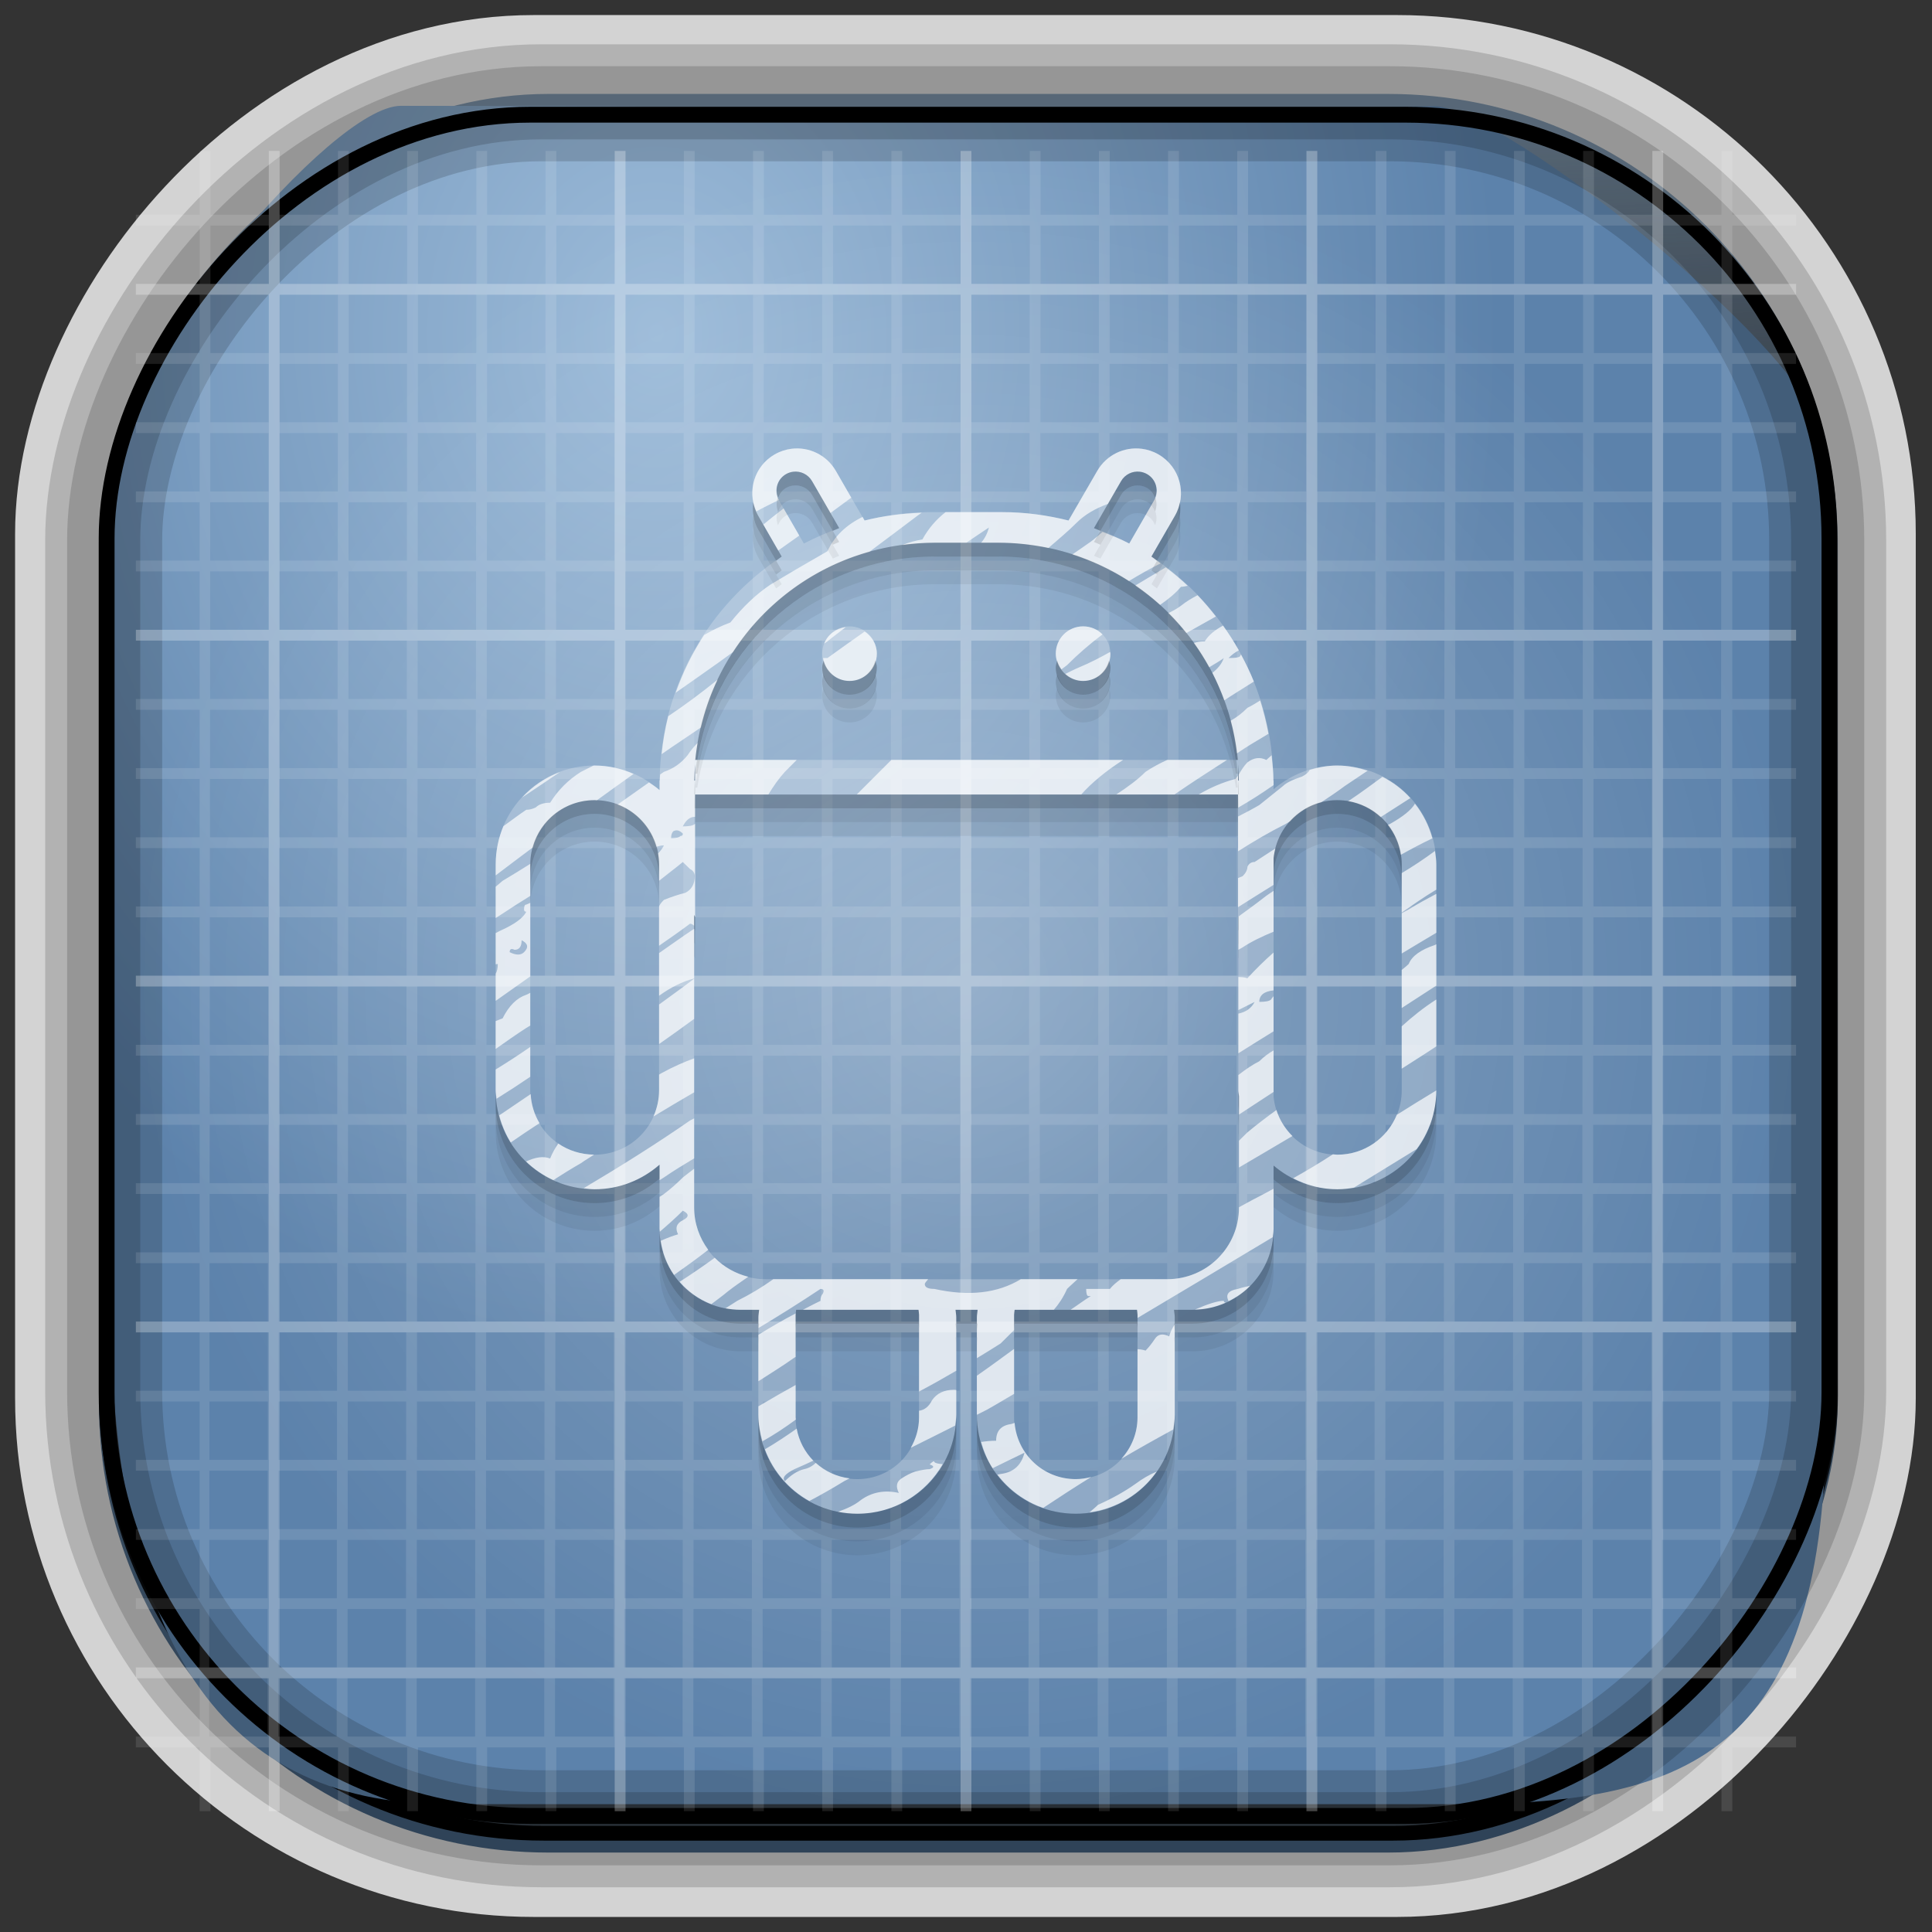 <?xml version="1.0" encoding="UTF-8" standalone="no"?>
<!-- Created with Inkscape (http://www.inkscape.org/) -->
<svg id="svg3449" xmlns:rdf="http://www.w3.org/1999/02/22-rdf-syntax-ns#" xmlns="http://www.w3.org/2000/svg" height="128" width="128" version="1.0" xmlns:cc="http://creativecommons.org/ns#" xmlns:xlink="http://www.w3.org/1999/xlink" xmlns:dc="http://purl.org/dc/elements/1.1/">
 <rect width="100%" height="100%" fill="#333333" stroke="none"/>
 <defs id="defs3451">
  <linearGradient id="linearGradient3514" y2="-9.103" gradientUnits="userSpaceOnUse" x2="66.492" gradientTransform="matrix(.968 0 0 .979 2.179 .166)" y1="-42.638" x1="67.952">
   <stop id="stop4620" style="stop-color:#37414b" offset="0"/>
   <stop id="stop4622" style="stop-color:#37414b;stop-opacity:0" offset="1"/>
  </linearGradient>
  <linearGradient id="linearGradient3516" y2="-11.847" gradientUnits="userSpaceOnUse" x2="58.98" gradientTransform="matrix(.968 0 0 .979 2.179 .166)" y1="-118.55" x1="57.173">
   <stop id="stop4596" offset="0"/>
   <stop id="stop4598" style="stop-opacity:0" offset="1"/>
  </linearGradient>
  <linearGradient id="linearGradient3519" y2="50.369" gradientUnits="userSpaceOnUse" x2="76.558" gradientTransform="matrix(.968 0 0 .979 3.242 -129.19)" y1="13.164" x1="76.558">
   <stop id="stop3392" style="stop-color:#425e7b" offset="0"/>
   <stop id="stop3394" style="stop-color:#7a91a7" offset="1"/>
  </linearGradient>
  <linearGradient id="linearGradient3521" y2="-8.74" gradientUnits="userSpaceOnUse" x2="60.217" gradientTransform="matrix(.968 0 0 .979 2.179 .166)" y1="-123.72" x1="60.395">
   <stop id="stop3392-4-8" style="stop-color:#425e7b" offset="0"/>
   <stop id="stop3394-8-0" style="stop-color:#7a91a7" offset="1"/>
  </linearGradient>
  <radialGradient id="radialGradient3349" gradientUnits="userSpaceOnUse" cy="45.647" cx="42.148" gradientTransform="matrix(.947 0 0 1.139 3.595 -29.89)" r="58.984">
   <stop id="stop2699-5" style="stop-color:#9cbbd9" offset="0"/>
   <stop id="stop2701-7" style="stop-color:#5c82ab" offset="1"/>
  </radialGradient>
  <linearGradient id="linearGradient11577" y2="8.1" gradientUnits="userSpaceOnUse" x2="19.387" y1="6.144" x1="19.49">
   <stop id="stop10999-9-0" offset="0"/>
   <stop id="stop11001-6-1" style="stop-opacity:0" offset="1"/>
  </linearGradient>
  <radialGradient id="radialGradient6214-3" gradientUnits="userSpaceOnUse" cy="-523.8" cx="408.57" gradientTransform="matrix(2.292 0 0 2.292 -872.28 1135.3)" r="24">
   <stop id="stop4771-4" style="stop-color:#fff" offset="0"/>
   <stop id="stop4773-9" style="stop-color:#fff;stop-opacity:0" offset="1"/>
  </radialGradient>
 </defs>
 <rect id="rect892-2-7-2" ry="29.452" style="stroke:#d3d3d3;stroke-width:9.845;fill:#37414b" transform="scale(1,-1)" height="116.16" width="116.08" y="-122.08" x="5.922"/>
 <rect id="rect892" style="stroke:url(#linearGradient3521);stroke-width:.974;fill:url(#linearGradient3519)" transform="scale(1,-1)" ry="29.296" height="115.54" width="114.22" y="-122.25" x="7.039"/>
 <rect id="rect892-2" style="stroke:url(#linearGradient3516);stroke-width:.974;fill:url(#linearGradient3514)" transform="scale(1,-1)" ry="28.993" height="114.35" width="114.22" y="-121.46" x="7.06"/>
 <path id="rect895" style="fill:url(#radialGradient3349)" d="m26.571 7.01c-4.704 0-18.55 16.911-19.173 23.287-0.05 0.974-0.089 1.965-0.089 2.957v52.419c0 22.085 6.628 33.859 22.318 33.859h67.038c15.69 0 24.318-3.774 24.318-25.859v-64.017c-0.21-5.933-21.655-22.618-25.926-22.618-47.846 0.865-24.497-0.026-68.483-0.026z"/>
 <rect id="rect892-2-7-8" style="opacity:.159;stroke:#000;stroke-width:4.845;fill:none" transform="scale(1,-1)" ry="28.993" height="114.35" width="114.22" y="-121.16" x="6.869"/>
 <rect id="rect892-2-7-1" style="opacity:.159;stroke:#000;stroke-width:7.751;fill:none" transform="scale(1,-1)" ry="28.993" height="114.35" width="114.22" y="-121.16" x="6.869"/>
 <rect id="rect892-2-7-2-9" ry="28.067" style="stroke:#000;stroke-width:1.049;fill:none" transform="scale(1,-1)" height="112.71" width="114.14" y="-120.31" x="7.065"/>
 <g id="g17906" transform="matrix(2.344 0 0 2.254 107.99 32.097)"></g>
 <path id="rect4600" style="opacity:.95;fill:#fff;fill-opacity:.118" d="m13.227 10.002v4.225h-4.225c-0.004 0.076 0 0.138 0 0.215v0.501h4.225v3.867h-4.225v0.716h4.225v3.867h-4.225v0.716h4.225v3.867h-4.225v0.716h4.225v3.867h-4.225v0.716h4.225v3.867h-4.225v0.716h4.225v3.867h-4.225v0.716h4.225v3.867h-4.225v0.716h4.225v3.867h-4.225v0.716h4.225v3.867h-4.225v0.716h4.225v3.867h-4.225v0.716h4.225v3.867h-4.225v0.716h4.225v3.867h-4.225v0.716h4.225v3.867h-4.225v0.716h4.225v3.867h-4.225v0.716h4.225v3.867h-4.225v0.716h4.225v3.867h-4.225v0.716h4.225v3.867h-4.225v0.716h4.225v3.867h-4.225v0.716h4.225v3.867h-4.225v0.716h4.225v3.867h-4.225v0.716h4.225v3.867h-4.225v0.716h4.225v3.867h-4.225v0.501c0 0.076-0.004 0.139 0 0.215h4.225v4.225c0.076 0.004 0.138 0 0.215 0h0.501v-4.225h3.867v4.225h0.716v-4.225h3.867v4.225h0.716v-4.225h3.867v4.225h0.716v-4.225h3.867v4.225h0.716v-4.225h3.867v4.225h0.716v-4.225h3.867v4.225h0.716v-4.225h3.867v4.225h0.716v-4.225h3.867v4.225h0.716v-4.225h3.867v4.225h0.716v-4.225h3.867v4.225h0.716v-4.225h3.867v4.225h0.716v-4.225h3.867v4.225h0.716v-4.225h3.867v4.225h0.716v-4.225h3.867v4.225h0.716v-4.225h3.867v4.225h0.716v-4.225h3.867v4.225h0.716v-4.225h3.867v4.225h0.716v-4.225h3.867v4.225h0.716v-4.225h3.867v4.225h0.716v-4.225h3.867v4.225h0.716v-4.225h3.867v4.225h0.716v-4.225h3.867v4.225h0.501c0.076 0 0.139 0.004 0.215 0v-4.225h4.225c0.004-0.076 0-0.138 0-0.215v-0.501h-4.225v-3.867h4.225v-0.716h-4.225v-3.867h4.225v-0.716h-4.225v-3.867h4.225v-0.716h-4.225v-3.867h4.225v-0.716h-4.225v-3.867h4.225v-0.716h-4.225v-3.867h4.225v-0.716h-4.225v-3.867h4.225v-0.716h-4.225v-3.867h4.225v-0.716h-4.225v-3.867h4.225v-0.716h-4.225v-3.867h4.225v-0.716h-4.225v-3.867h4.225v-0.716h-4.225v-3.867h4.225v-0.716h-4.225v-3.867h4.225v-0.716h-4.225v-3.867h4.225v-0.716h-4.225v-3.867h4.225v-0.716h-4.225v-3.867h4.225v-0.716h-4.225v-3.867h4.225v-0.716h-4.225v-3.867h4.225v-0.716h-4.225v-3.867h4.225v-0.716h-4.225v-3.867h4.225v-0.716h-4.225v-3.867h4.225v-0.716h-4.225v-3.867h4.225v-0.501c0-0.077 0.004-0.139 0-0.215h-4.225v-4.225c-0.076-0.004-0.138 0-0.215 0h-0.501v4.225h-3.867v-4.225h-0.716v4.225h-3.867v-4.225h-0.716v4.225h-3.867v-4.225h-0.716v4.225h-3.867v-4.225h-0.716v4.225h-3.867v-4.225h-0.716v4.225h-3.867v-4.225h-0.716v4.225h-3.867v-4.225h-0.716v4.225h-3.867v-4.225h-0.716v4.225h-3.867v-4.225h-0.716v4.225h-3.867v-4.225h-0.716v4.225h-3.867v-4.225h-0.716v4.225h-3.867v-4.225h-0.716v4.225h-3.867v-4.225h-0.716v4.225h-3.867v-4.225h-0.716v4.225h-3.867v-4.225h-0.716v4.225h-3.867v-4.225h-0.716v4.225h-3.867v-4.225h-0.716v4.225h-3.867v-4.225h-0.716v4.225h-3.867v-4.225h-0.716v4.225h-3.867v-4.225h-0.716v4.225h-3.867v-4.225h-0.716v4.225h-3.867v-4.225h-0.501c-0.077 0-0.139-0.004-0.215 0zm0.716 4.941h3.867v3.867h-3.867v-3.867zm4.583 0h3.867v3.867h-3.867v-3.867zm4.583 0h3.867v3.867h-3.867v-3.867zm4.583 0h3.867v3.867h-3.867v-3.867zm4.583 0h3.867v3.867h-3.867v-3.867zm4.583 0h3.867v3.867h-3.867v-3.867zm4.583 0h3.867v3.867h-3.867v-3.867zm4.583 0h3.867v3.867h-3.867v-3.867zm4.583 0h3.867v3.867h-3.867v-3.867zm4.583 0h3.867v3.867h-3.867v-3.867zm4.583 0h3.867v3.867h-3.867v-3.867zm4.583 0h3.867v3.867h-3.867v-3.867zm4.583 0h3.867v3.867h-3.867v-3.867zm4.583 0h3.867v3.867h-3.867v-3.867zm4.583 0h3.867v3.867h-3.867v-3.867zm4.583 0h3.867v3.867h-3.867v-3.867zm4.583 0h3.867v3.867h-3.867v-3.867zm4.583 0h3.867v3.867h-3.867v-3.867zm4.583 0h3.867v3.867h-3.867v-3.867zm4.583 0h3.867v3.867h-3.867v-3.867zm4.583 0h3.867v3.867h-3.867v-3.867zm4.583 0h3.867v3.867h-3.867v-3.867zm-96.247 4.583h3.867v3.867h-3.867v-3.867zm4.583 0h3.867v3.867h-3.867v-3.867zm4.583 0h3.867v3.867h-3.867v-3.867zm4.583 0h3.867v3.867h-3.867v-3.867zm4.583 0h3.867v3.867h-3.867v-3.867zm4.583 0h3.867v3.867h-3.867v-3.867zm4.583 0h3.867v3.867h-3.867v-3.867zm4.583 0h3.867v3.867h-3.867v-3.867zm4.583 0h3.867v3.867h-3.867v-3.867zm4.583 0h3.867v3.867h-3.867v-3.867zm4.583 0h3.867v3.867h-3.867v-3.867zm4.583 0h3.867v3.867h-3.867v-3.867zm4.583 0h3.867v3.867h-3.867v-3.867zm4.583 0h3.867v3.867h-3.867v-3.867zm4.583 0h3.867v3.867h-3.867v-3.867zm4.583 0h3.867v3.867h-3.867v-3.867zm4.583 0h3.867v3.867h-3.867v-3.867zm4.583 0h3.867v3.867h-3.867v-3.867zm4.583 0h3.867v3.867h-3.867v-3.867zm4.583 0h3.867v3.867h-3.867v-3.867zm4.583 0h3.867v3.867h-3.867v-3.867zm4.583 0h3.867v3.867h-3.867v-3.867zm-96.247 4.583h3.867v3.867h-3.867v-3.867zm4.583 0h3.867v3.867h-3.867v-3.867zm4.583 0h3.867v3.867h-3.867v-3.867zm4.583 0h3.867v3.867h-3.867v-3.867zm4.583 0h3.867v3.867h-3.867v-3.867zm4.583 0h3.867v3.867h-3.867v-3.867zm4.583 0h3.867v3.867h-3.867v-3.867zm4.583 0h3.867v3.867h-3.867v-3.867zm4.583 0h3.867v3.867h-3.867v-3.867zm4.583 0h3.867v3.867h-3.867v-3.867zm4.583 0h3.867v3.867h-3.867v-3.867zm4.583 0h3.867v3.867h-3.867v-3.867zm4.583 0h3.867v3.867h-3.867v-3.867zm4.583 0h3.867v3.867h-3.867v-3.867zm4.583 0h3.867v3.867h-3.867v-3.867zm4.583 0h3.867v3.867h-3.867v-3.867zm4.583 0h3.867v3.867h-3.867v-3.867zm4.583 0h3.867v3.867h-3.867v-3.867zm4.583 0h3.867v3.867h-3.867v-3.867zm4.583 0h3.867v3.867h-3.867v-3.867zm4.583 0h3.867v3.867h-3.867v-3.867zm4.583 0h3.867v3.867h-3.867v-3.867zm-96.247 4.583h3.867v3.867h-3.867v-3.867zm4.583 0h3.867v3.867h-3.867v-3.867zm4.583 0h3.867v3.867h-3.867v-3.867zm4.583 0h3.867v3.867h-3.867v-3.867zm4.583 0h3.867v3.867h-3.867v-3.867zm4.583 0h3.867v3.867h-3.867v-3.867zm4.583 0h3.867v3.867h-3.867v-3.867zm4.583 0h3.867v3.867h-3.867v-3.867zm4.583 0h3.867v3.867h-3.867v-3.867zm4.583 0h3.867v3.867h-3.867v-3.867zm4.583 0h3.867v3.867h-3.867v-3.867zm4.583 0h3.867v3.867h-3.867v-3.867zm4.583 0h3.867v3.867h-3.867v-3.867zm4.583 0h3.867v3.867h-3.867v-3.867zm4.583 0h3.867v3.867h-3.867v-3.867zm4.583 0h3.867v3.867h-3.867v-3.867zm4.583 0h3.867v3.867h-3.867v-3.867zm4.583 0h3.867v3.867h-3.867v-3.867zm4.583 0h3.867v3.867h-3.867v-3.867zm4.583 0h3.867v3.867h-3.867v-3.867zm4.583 0h3.867v3.867h-3.867v-3.867zm4.583 0h3.867v3.867h-3.867v-3.867zm-96.247 4.583h3.867v3.867h-3.867v-3.867zm4.583 0h3.867v3.867h-3.867v-3.867zm4.583 0h3.867v3.867h-3.867v-3.867zm4.583 0h3.867v3.867h-3.867v-3.867zm4.583 0h3.867v3.867h-3.867v-3.867zm4.583 0h3.867v3.867h-3.867v-3.867zm4.583 0h3.867v3.867h-3.867v-3.867zm4.583 0h3.867v3.867h-3.867v-3.867zm4.583 0h3.867v3.867h-3.867v-3.867zm4.583 0h3.867v3.867h-3.867v-3.867zm4.583 0h3.867v3.867h-3.867v-3.867zm4.583 0h3.867v3.867h-3.867v-3.867zm4.583 0h3.867v3.867h-3.867v-3.867zm4.583 0h3.867v3.867h-3.867v-3.867zm4.583 0h3.867v3.867h-3.867v-3.867zm4.583 0h3.867v3.867h-3.867v-3.867zm4.583 0h3.867v3.867h-3.867v-3.867zm4.583 0h3.867v3.867h-3.867v-3.867zm4.583 0h3.867v3.867h-3.867v-3.867zm4.583 0h3.867v3.867h-3.867v-3.867zm4.583 0h3.867v3.867h-3.867v-3.867zm4.583 0h3.867v3.867h-3.867v-3.867zm-96.247 4.583h3.867v3.867h-3.867v-3.867zm4.583 0h3.867v3.867h-3.867v-3.867zm4.583 0h3.867v3.867h-3.867v-3.867zm4.583 0h3.867v3.867h-3.867v-3.867zm4.583 0h3.867v3.867h-3.867v-3.867zm4.583 0h3.867v3.867h-3.867v-3.867zm4.583 0h3.867v3.867h-3.867v-3.867zm4.583 0h3.867v3.867h-3.867v-3.867zm4.583 0h3.867v3.867h-3.867v-3.867zm4.583 0h3.867v3.867h-3.867v-3.867zm4.583 0h3.867v3.867h-3.867v-3.867zm4.583 0h3.867v3.867h-3.867v-3.867zm4.583 0h3.867v3.867h-3.867v-3.867zm4.583 0h3.867v3.867h-3.867v-3.867zm4.583 0h3.867v3.867h-3.867v-3.867zm4.583 0h3.867v3.867h-3.867v-3.867zm4.583 0h3.867v3.867h-3.867v-3.867zm4.583 0h3.867v3.867h-3.867v-3.867zm4.583 0h3.867v3.867h-3.867v-3.867zm4.583 0h3.867v3.867h-3.867v-3.867zm4.583 0h3.867v3.867h-3.867v-3.867zm4.583 0h3.867v3.867h-3.867v-3.867zm-96.247 4.583h3.867v3.867h-3.867v-3.867zm4.583 0h3.867v3.867h-3.867v-3.867zm4.583 0h3.867v3.867h-3.867v-3.867zm4.583 0h3.867v3.867h-3.867v-3.867zm4.583 0h3.867v3.867h-3.867v-3.867zm4.583 0h3.867v3.867h-3.867v-3.867zm4.583 0h3.867v3.867h-3.867v-3.867zm4.583 0h3.867v3.867h-3.867v-3.867zm4.583 0h3.867v3.867h-3.867v-3.867zm4.583 0h3.867v3.867h-3.867v-3.867zm4.583 0h3.867v3.867h-3.867v-3.867zm4.583 0h3.867v3.867h-3.867v-3.867zm4.583 0h3.867v3.867h-3.867v-3.867zm4.583 0h3.867v3.867h-3.867v-3.867zm4.583 0h3.867v3.867h-3.867v-3.867zm4.583 0h3.867v3.867h-3.867v-3.867zm4.583 0h3.867v3.867h-3.867v-3.867zm4.583 0h3.867v3.867h-3.867v-3.867zm4.583 0h3.867v3.867h-3.867v-3.867zm4.583 0h3.867v3.867h-3.867v-3.867zm4.583 0h3.867v3.867h-3.867v-3.867zm4.583 0h3.867v3.867h-3.867v-3.867zm-96.247 4.583h3.867v3.867h-3.867v-3.867zm4.583 0h3.867v3.867h-3.867v-3.867zm4.583 0h3.867v3.867h-3.867v-3.867zm4.583 0h3.867v3.867h-3.867v-3.867zm4.583 0h3.867v3.867h-3.867v-3.867zm4.583 0h3.867v3.867h-3.867v-3.867zm4.583 0h3.867v3.867h-3.867v-3.867zm4.583 0h3.867v3.867h-3.867v-3.867zm4.583 0h3.867v3.867h-3.867v-3.867zm4.583 0h3.867v3.867h-3.867v-3.867zm4.583 0h3.867v3.867h-3.867v-3.867zm4.583 0h3.867v3.867h-3.867v-3.867zm4.583 0h3.867v3.867h-3.867v-3.867zm4.583 0h3.867v3.867h-3.867v-3.867zm4.583 0h3.867v3.867h-3.867v-3.867zm4.583 0h3.867v3.867h-3.867v-3.867zm4.583 0h3.867v3.867h-3.867v-3.867zm4.583 0h3.867v3.867h-3.867v-3.867zm4.583 0h3.867v3.867h-3.867v-3.867zm4.583 0h3.867v3.867h-3.867v-3.867zm4.583 0h3.867v3.867h-3.867v-3.867zm4.583 0h3.867v3.867h-3.867v-3.867zm-96.247 4.583h3.867v3.867h-3.867v-3.867zm4.583 0h3.867v3.867h-3.867v-3.867zm4.583 0h3.867v3.867h-3.867v-3.867zm4.583 0h3.867v3.867h-3.867v-3.867zm4.583 0h3.867v3.867h-3.867v-3.867zm4.583 0h3.867v3.867h-3.867v-3.867zm4.583 0h3.867v3.867h-3.867v-3.867zm4.583 0h3.867v3.867h-3.867v-3.867zm4.583 0h3.867v3.867h-3.867v-3.867zm4.583 0h3.867v3.867h-3.867v-3.867zm4.583 0h3.867v3.867h-3.867v-3.867zm4.583 0h3.867v3.867h-3.867v-3.867zm4.583 0h3.867v3.867h-3.867v-3.867zm4.583 0h3.867v3.867h-3.867v-3.867zm4.583 0h3.867v3.867h-3.867v-3.867zm4.583 0h3.867v3.867h-3.867v-3.867zm4.583 0h3.867v3.867h-3.867v-3.867zm4.583 0h3.867v3.867h-3.867v-3.867zm4.583 0h3.867v3.867h-3.867v-3.867zm4.583 0h3.867v3.867h-3.867v-3.867zm4.583 0h3.867v3.867h-3.867v-3.867zm4.583 0h3.867v3.867h-3.867v-3.867zm-96.247 4.583h3.867v3.867h-3.867v-3.867zm4.583 0h3.867v3.867h-3.867v-3.867zm4.583 0h3.867v3.867h-3.867v-3.867zm4.583 0h3.867v3.867h-3.867v-3.867zm4.583 0h3.867v3.867h-3.867v-3.867zm4.583 0h3.867v3.867h-3.867v-3.867zm4.583 0h3.867v3.867h-3.867v-3.867zm4.583 0h3.867v3.867h-3.867v-3.867zm4.583 0h3.867v3.867h-3.867v-3.867zm4.583 0h3.867v3.867h-3.867v-3.867zm4.583 0h3.867v3.867h-3.867v-3.867zm4.583 0h3.867v3.867h-3.867v-3.867zm4.583 0h3.867v3.867h-3.867v-3.867zm4.583 0h3.867v3.867h-3.867v-3.867zm4.583 0h3.867v3.867h-3.867v-3.867zm4.583 0h3.867v3.867h-3.867v-3.867zm4.583 0h3.867v3.867h-3.867v-3.867zm4.583 0h3.867v3.867h-3.867v-3.867zm4.583 0h3.867v3.867h-3.867v-3.867zm4.583 0h3.867v3.867h-3.867v-3.867zm4.583 0h3.867v3.867h-3.867v-3.867zm4.583 0h3.867v3.867h-3.867v-3.867zm-96.247 4.583h3.867v3.867h-3.867v-3.867zm4.583 0h3.867v3.867h-3.867v-3.867zm4.583 0h3.867v3.867h-3.867v-3.867zm4.583 0h3.867v3.867h-3.867v-3.867zm4.583 0h3.867v3.867h-3.867v-3.867zm4.583 0h3.867v3.867h-3.867v-3.867zm4.583 0h3.867v3.867h-3.867v-3.867zm4.583 0h3.867v3.867h-3.867v-3.867zm4.583 0h3.867v3.867h-3.867v-3.867zm4.583 0h3.867v3.867h-3.867v-3.867zm4.583 0h3.867v3.867h-3.867v-3.867zm4.583 0h3.867v3.867h-3.867v-3.867zm4.583 0h3.867v3.867h-3.867v-3.867zm4.583 0h3.867v3.867h-3.867v-3.867zm4.583 0h3.867v3.867h-3.867v-3.867zm4.583 0h3.867v3.867h-3.867v-3.867zm4.583 0h3.867v3.867h-3.867v-3.867zm4.583 0h3.867v3.867h-3.867v-3.867zm4.583 0h3.867v3.867h-3.867v-3.867zm4.583 0h3.867v3.867h-3.867v-3.867zm4.583 0h3.867v3.867h-3.867v-3.867zm4.583 0h3.867v3.867h-3.867v-3.867zm-96.247 4.583h3.867v3.867h-3.867v-3.867zm4.583 0h3.867v3.867h-3.867v-3.867zm4.583 0h3.867v3.867h-3.867v-3.867zm4.583 0h3.867v3.867h-3.867v-3.867zm4.583 0h3.867v3.867h-3.867v-3.867zm4.583 0h3.867v3.867h-3.867v-3.867zm4.583 0h3.867v3.867h-3.867v-3.867zm4.583 0h3.867v3.867h-3.867v-3.867zm4.583 0h3.867v3.867h-3.867v-3.867zm4.583 0h3.867v3.867h-3.867v-3.867zm4.583 0h3.867v3.867h-3.867v-3.867zm4.583 0h3.867v3.867h-3.867v-3.867zm4.583 0h3.867v3.867h-3.867v-3.867zm4.583 0h3.867v3.867h-3.867v-3.867zm4.583 0h3.867v3.867h-3.867v-3.867zm4.583 0h3.867v3.867h-3.867v-3.867zm4.583 0h3.867v3.867h-3.867v-3.867zm4.583 0h3.867v3.867h-3.867v-3.867zm4.583 0h3.867v3.867h-3.867v-3.867zm4.583 0h3.867v3.867h-3.867v-3.867zm4.583 0h3.867v3.867h-3.867v-3.867zm4.583 0h3.867v3.867h-3.867v-3.867zm-96.247 4.583h3.867v3.867h-3.867v-3.867zm4.583 0h3.867v3.867h-3.867v-3.867zm4.583 0h3.867v3.867h-3.867v-3.867zm4.583 0h3.867v3.867h-3.867v-3.867zm4.583 0h3.867v3.867h-3.867v-3.867zm4.583 0h3.867v3.867h-3.867v-3.867zm4.583 0h3.867v3.867h-3.867v-3.867zm4.583 0h3.867v3.867h-3.867v-3.867zm4.583 0h3.867v3.867h-3.867v-3.867zm4.583 0h3.867v3.867h-3.867v-3.867zm4.583 0h3.867v3.867h-3.867v-3.867zm4.583 0h3.867v3.867h-3.867v-3.867zm4.583 0h3.867v3.867h-3.867v-3.867zm4.583 0h3.867v3.867h-3.867v-3.867zm4.583 0h3.867v3.867h-3.867v-3.867zm4.583 0h3.867v3.867h-3.867v-3.867zm4.583 0h3.867v3.867h-3.867v-3.867zm4.583 0h3.867v3.867h-3.867v-3.867zm4.583 0h3.867v3.867h-3.867v-3.867zm4.583 0h3.867v3.867h-3.867v-3.867zm4.583 0h3.867v3.867h-3.867v-3.867zm4.583 0h3.867v3.867h-3.867v-3.867zm-96.247 4.583h3.867v3.867h-3.867v-3.867zm4.583 0h3.867v3.867h-3.867v-3.867zm4.583 0h3.867v3.867h-3.867v-3.867zm4.583 0h3.867v3.867h-3.867v-3.867zm4.583 0h3.867v3.867h-3.867v-3.867zm4.583 0h3.867v3.867h-3.867v-3.867zm4.583 0h3.867v3.867h-3.867v-3.867zm4.583 0h3.867v3.867h-3.867v-3.867zm4.583 0h3.867v3.867h-3.867v-3.867zm4.583 0h3.867v3.867h-3.867v-3.867zm4.583 0h3.867v3.867h-3.867v-3.867zm4.583 0h3.867v3.867h-3.867v-3.867zm4.583 0h3.867v3.867h-3.867v-3.867zm4.583 0h3.867v3.867h-3.867v-3.867zm4.583 0h3.867v3.867h-3.867v-3.867zm4.583 0h3.867v3.867h-3.867v-3.867zm4.583 0h3.867v3.867h-3.867v-3.867zm4.583 0h3.867v3.867h-3.867v-3.867zm4.583 0h3.867v3.867h-3.867v-3.867zm4.583 0h3.867v3.867h-3.867v-3.867zm4.583 0h3.867v3.867h-3.867v-3.867zm4.583 0h3.867v3.867h-3.867v-3.867zm-96.247 4.583h3.867v3.867h-3.867v-3.867zm4.583 0h3.867v3.867h-3.867v-3.867zm4.583 0h3.867v3.867h-3.867v-3.867zm4.583 0h3.867v3.867h-3.867v-3.867zm4.583 0h3.867v3.867h-3.867v-3.867zm4.583 0h3.867v3.867h-3.867v-3.867zm4.583 0h3.867v3.867h-3.867v-3.867zm4.583 0h3.867v3.867h-3.867v-3.867zm4.583 0h3.867v3.867h-3.867v-3.867zm4.583 0h3.867v3.867h-3.867v-3.867zm4.583 0h3.867v3.867h-3.867v-3.867zm4.583 0h3.867v3.867h-3.867v-3.867zm4.583 0h3.867v3.867h-3.867v-3.867zm4.583 0h3.867v3.867h-3.867v-3.867zm4.583 0h3.867v3.867h-3.867v-3.867zm4.583 0h3.867v3.867h-3.867v-3.867zm4.583 0h3.867v3.867h-3.867v-3.867zm4.583 0h3.867v3.867h-3.867v-3.867zm4.583 0h3.867v3.867h-3.867v-3.867zm4.583 0h3.867v3.867h-3.867v-3.867zm4.583 0h3.867v3.867h-3.867v-3.867zm4.583 0h3.867v3.867h-3.867v-3.867zm-96.247 4.583h3.867v3.867h-3.867v-3.867zm4.583 0h3.867v3.867h-3.867v-3.867zm4.583 0h3.867v3.867h-3.867v-3.867zm4.583 0h3.867v3.867h-3.867v-3.867zm4.583 0h3.867v3.867h-3.867v-3.867zm4.583 0h3.867v3.867h-3.867v-3.867zm4.583 0h3.867v3.867h-3.867v-3.867zm4.583 0h3.867v3.867h-3.867v-3.867zm4.583 0h3.867v3.867h-3.867v-3.867zm4.583 0h3.867v3.867h-3.867v-3.867zm4.583 0h3.867v3.867h-3.867v-3.867zm4.583 0h3.867v3.867h-3.867v-3.867zm4.583 0h3.867v3.867h-3.867v-3.867zm4.583 0h3.867v3.867h-3.867v-3.867zm4.583 0h3.867v3.867h-3.867v-3.867zm4.583 0h3.867v3.867h-3.867v-3.867zm4.583 0h3.867v3.867h-3.867v-3.867zm4.583 0h3.867v3.867h-3.867v-3.867zm4.583 0h3.867v3.867h-3.867v-3.867zm4.583 0h3.867v3.867h-3.867v-3.867zm4.583 0h3.867v3.867h-3.867v-3.867zm4.583 0h3.867v3.867h-3.867v-3.867zm-96.247 4.583h3.867v3.867h-3.867v-3.867zm4.583 0h3.867v3.867h-3.867v-3.867zm4.583 0h3.867v3.867h-3.867v-3.867zm4.583 0h3.867v3.867h-3.867v-3.867zm4.583 0h3.867v3.867h-3.867v-3.867zm4.583 0h3.867v3.867h-3.867v-3.867zm4.583 0h3.867v3.867h-3.867v-3.867zm4.583 0h3.867v3.867h-3.867v-3.867zm4.583 0h3.867v3.867h-3.867v-3.867zm4.583 0h3.867v3.867h-3.867v-3.867zm4.583 0h3.867v3.867h-3.867v-3.867zm4.583 0h3.867v3.867h-3.867v-3.867zm4.583 0h3.867v3.867h-3.867v-3.867zm4.583 0h3.867v3.867h-3.867v-3.867zm4.583 0h3.867v3.867h-3.867v-3.867zm4.583 0h3.867v3.867h-3.867v-3.867zm4.583 0h3.867v3.867h-3.867v-3.867zm4.583 0h3.867v3.867h-3.867v-3.867zm4.583 0h3.867v3.867h-3.867v-3.867zm4.583 0h3.867v3.867h-3.867v-3.867zm4.583 0h3.867v3.867h-3.867v-3.867zm4.583 0h3.867v3.867h-3.867v-3.867zm-96.247 4.583h3.867v3.867h-3.867v-3.867zm4.583 0h3.867v3.867h-3.867v-3.867zm4.583 0h3.867v3.867h-3.867v-3.867zm4.583 0h3.867v3.867h-3.867v-3.867zm4.583 0h3.867v3.867h-3.867v-3.867zm4.583 0h3.867v3.867h-3.867v-3.867zm4.583 0h3.867v3.867h-3.867v-3.867zm4.583 0h3.867v3.867h-3.867v-3.867zm4.583 0h3.867v3.867h-3.867v-3.867zm4.583 0h3.867v3.867h-3.867v-3.867zm4.583 0h3.867v3.867h-3.867v-3.867zm4.583 0h3.867v3.867h-3.867v-3.867zm4.583 0h3.867v3.867h-3.867v-3.867zm4.583 0h3.867v3.867h-3.867v-3.867zm4.583 0h3.867v3.867h-3.867v-3.867zm4.583 0h3.867v3.867h-3.867v-3.867zm4.583 0h3.867v3.867h-3.867v-3.867zm4.583 0h3.867v3.867h-3.867v-3.867zm4.583 0h3.867v3.867h-3.867v-3.867zm4.583 0h3.867v3.867h-3.867v-3.867zm4.583 0h3.867v3.867h-3.867v-3.867zm4.583 0h3.867v3.867h-3.867v-3.867zm-96.247 4.583h3.867v3.867h-3.867v-3.867zm4.583 0h3.867v3.867h-3.867v-3.867zm4.583 0h3.867v3.867h-3.867v-3.867zm4.583 0h3.867v3.867h-3.867v-3.867zm4.583 0h3.867v3.867h-3.867v-3.867zm4.583 0h3.867v3.867h-3.867v-3.867zm4.583 0h3.867v3.867h-3.867v-3.867zm4.583 0h3.867v3.867h-3.867v-3.867zm4.583 0h3.867v3.867h-3.867v-3.867zm4.583 0h3.867v3.867h-3.867v-3.867zm4.583 0h3.867v3.867h-3.867v-3.867zm4.583 0h3.867v3.867h-3.867v-3.867zm4.583 0h3.867v3.867h-3.867v-3.867zm4.583 0h3.867v3.867h-3.867v-3.867zm4.583 0h3.867v3.867h-3.867v-3.867zm4.583 0h3.867v3.867h-3.867v-3.867zm4.583 0h3.867v3.867h-3.867v-3.867zm4.583 0h3.867v3.867h-3.867v-3.867zm4.583 0h3.867v3.867h-3.867v-3.867zm4.583 0h3.867v3.867h-3.867v-3.867zm4.583 0h3.867v3.867h-3.867v-3.867zm4.583 0h3.867v3.867h-3.867v-3.867zm-96.247 4.583h3.867v3.867h-3.867v-3.867zm4.583 0h3.867v3.867h-3.867v-3.867zm4.583 0h3.867v3.867h-3.867v-3.867zm4.583 0h3.867v3.867h-3.867v-3.867zm4.583 0h3.867v3.867h-3.867v-3.867zm4.583 0h3.867v3.867h-3.867v-3.867zm4.583 0h3.867v3.867h-3.867v-3.867zm4.583 0h3.867v3.867h-3.867v-3.867zm4.583 0h3.867v3.867h-3.867v-3.867zm4.583 0h3.867v3.867h-3.867v-3.867zm4.583 0h3.867v3.867h-3.867v-3.867zm4.583 0h3.867v3.867h-3.867v-3.867zm4.583 0h3.867v3.867h-3.867v-3.867zm4.583 0h3.867v3.867h-3.867v-3.867zm4.583 0h3.867v3.867h-3.867v-3.867zm4.583 0h3.867v3.867h-3.867v-3.867zm4.583 0h3.867v3.867h-3.867v-3.867zm4.583 0h3.867v3.867h-3.867v-3.867zm4.583 0h3.867v3.867h-3.867v-3.867zm4.583 0h3.867v3.867h-3.867v-3.867zm4.583 0h3.867v3.867h-3.867v-3.867zm4.583 0h3.867v3.867h-3.867v-3.867zm-96.247 4.583h3.867v3.867h-3.867v-3.867zm4.583 0h3.867v3.867h-3.867v-3.867zm4.583 0h3.867v3.867h-3.867v-3.867zm4.583 0h3.867v3.867h-3.867v-3.867zm4.583 0h3.867v3.867h-3.867v-3.867zm4.583 0h3.867v3.867h-3.867v-3.867zm4.583 0h3.867v3.867h-3.867v-3.867zm4.583 0h3.867v3.867h-3.867v-3.867zm4.583 0h3.867v3.867h-3.867v-3.867zm4.583 0h3.867v3.867h-3.867v-3.867zm4.583 0h3.867v3.867h-3.867v-3.867zm4.583 0h3.867v3.867h-3.867v-3.867zm4.583 0h3.867v3.867h-3.867v-3.867zm4.583 0h3.867v3.867h-3.867v-3.867zm4.583 0h3.867v3.867h-3.867v-3.867zm4.583 0h3.867v3.867h-3.867v-3.867zm4.583 0h3.867v3.867h-3.867v-3.867zm4.583 0h3.867v3.867h-3.867v-3.867zm4.583 0h3.867v3.867h-3.867v-3.867zm4.583 0h3.867v3.867h-3.867v-3.867zm4.583 0h3.867v3.867h-3.867v-3.867zm4.583 0h3.867v3.867h-3.867v-3.867zm-96.247 4.583h3.867v3.867h-3.867v-3.867zm4.583 0h3.867v3.867h-3.867v-3.867zm4.583 0h3.867v3.867h-3.867v-3.867zm4.583 0h3.867v3.867h-3.867v-3.867zm4.583 0h3.867v3.867h-3.867v-3.867zm4.583 0h3.867v3.867h-3.867v-3.867zm4.583 0h3.867v3.867h-3.867v-3.867zm4.583 0h3.867v3.867h-3.867v-3.867zm4.583 0h3.867v3.867h-3.867v-3.867zm4.583 0h3.867v3.867h-3.867v-3.867zm4.583 0h3.867v3.867h-3.867v-3.867zm4.583 0h3.867v3.867h-3.867v-3.867zm4.583 0h3.867v3.867h-3.867v-3.867zm4.583 0h3.867v3.867h-3.867v-3.867zm4.583 0h3.867v3.867h-3.867v-3.867zm4.583 0h3.867v3.867h-3.867v-3.867zm4.583 0h3.867v3.867h-3.867v-3.867zm4.583 0h3.867v3.867h-3.867v-3.867zm4.583 0h3.867v3.867h-3.867v-3.867zm4.583 0h3.867v3.867h-3.867v-3.867zm4.583 0h3.867v3.867h-3.867v-3.867zm4.583 0h3.867v3.867h-3.867v-3.867z"/>
 <rect id="rect4767" ry="4.456" style="opacity:0.28;fill:url(#radialGradient6214-3)" transform="scale(1,-1)" height="110" width="110" y="-120" x="9.002"/>
 <path id="rect4696" style="opacity:.95;fill:#fff;fill-opacity:.196" d="m17.81 10.002v8.808h-8.808v0.716h8.808v22.2h-8.808v0.716h8.808v22.2h-8.808v0.716h8.808v22.2h-8.808v0.716h8.808v22.2h-8.808v0.716h8.808v8.808h0.716v-8.808h22.2v8.808h0.716v-8.808h22.2v8.808h0.716v-8.808h22.2v8.808h0.716v-8.808h22.2v8.808h0.716v-8.808h8.808v-0.716h-8.808v-22.2h8.808v-0.716h-8.808v-22.2h8.808v-0.716h-8.808v-22.2h8.808v-0.716h-8.808v-22.2h8.808v-0.716h-8.808v-8.808h-0.716v8.808h-22.2v-8.808h-0.716v8.808h-22.2v-8.808h-0.716v8.808h-22.2v-8.808h-0.716v8.808h-22.2v-8.808h-0.716zm0.716 9.524h22.2v22.2h-22.2v-22.2zm22.916 0h22.2v22.2h-22.2v-22.2zm22.916 0h22.2v22.2h-22.2v-22.2zm22.916 0h22.2v22.2h-22.2v-22.2zm-68.748 22.916h22.2v22.2h-22.2v-22.2zm22.916 0h22.2v22.2h-22.2v-22.2zm22.916 0h22.2v22.2h-22.2v-22.2zm22.916 0h22.2v22.2h-22.2v-22.2zm-68.748 22.916h22.2v22.2h-22.2v-22.2zm22.916 0h22.2v22.2h-22.2v-22.2zm22.916 0h22.2v22.2h-22.2v-22.2zm22.916 0h22.2v22.2h-22.2v-22.2zm-68.748 22.916h22.2v22.2h-22.2v-22.2zm22.916 0h22.2v22.2h-22.2v-22.2zm22.916 0h22.2v22.2h-22.2v-22.2zm22.916 0h22.2v22.2h-22.2v-22.2z"/>
 <path id="rect4159" style="fill-opacity:.235;fill:#fff;fill-rule:evenodd" d="m52.439 29.734c-0.383 0.048-0.763 0.17-1.12 0.376-1.427 0.824-1.912 2.635-1.088 4.062l1.558 2.705c-4.831 3.175-8.023 8.618-8.084 14.841h-0.009v0.631c-1.151-1.004-2.645-1.63-4.299-1.63-3.632 0-6.556 2.924-6.556 6.556v14.962c0 3.632 2.924 6.556 6.556 6.556 1.655 0 3.148-0.626 4.299-1.63v4.255c0 2.968 2.389 5.361 5.356 5.361h1.24c-0.014 0.17-0.049 0.333-0.049 0.506v6.449c0 3.632 2.924 6.556 6.556 6.556s6.556-2.924 6.556-6.556v-6.449c0-0.173-0.036-0.336-0.049-0.506h1.46c-0.014 0.17-0.049 0.333-0.049 0.506v6.449c0 3.632 2.924 6.556 6.556 6.556s6.556-2.924 6.556-6.556v-6.449c0-0.173-0.036-0.336-0.049-0.506h1.24c2.968 0 5.356-2.393 5.356-5.361v-4.196c1.142 0.968 2.602 1.572 4.223 1.572 3.632 0 6.556-2.924 6.556-6.556v-14.962c0-3.632-2.924-6.556-6.556-6.556-1.621 0-3.081 0.604-4.223 1.572v-0.573h-0.009c-0.063-6.224-3.254-11.667-8.085-14.842l1.558-2.705c0.824-1.427 0.338-3.238-1.088-4.062-0.357-0.206-0.736-0.328-1.12-0.376-1.15-0.144-2.325 0.394-2.942 1.464l-1.899 3.287c-1.404-0.35-2.869-0.555-4.384-0.555h-4.747c-1.516 0-2.98 0.205-4.384 0.555l-1.899-3.287c-0.618-1.07-1.792-1.609-2.942-1.464zm0.112 1.518c0.491-0.061 0.991 0.171 1.254 0.627l1.796 3.112c-0.809 0.289-1.592 0.625-2.342 1.021l-1.653-2.866c-0.351-0.608-0.142-1.382 0.466-1.733 0.152-0.088 0.316-0.141 0.479-0.161zm22.974 0c0.164 0.021 0.327 0.073 0.479 0.161 0.608 0.351 0.817 1.125 0.466 1.733l-1.653 2.866c-0.75-0.396-1.533-0.732-2.342-1.021l1.796-3.112c0.263-0.456 0.763-0.688 1.254-0.627zm-13.592 4.707h4.21c8.309 0 15.092 6.29 15.867 14.389h-35.943c0.775-8.099 7.558-14.389 15.867-14.389zm-5.652 5.54c-1.002 0-1.809 0.807-1.809 1.809 0 1.002 0.807 1.809 1.809 1.809s1.809-0.807 1.809-1.809c0-1.002-0.807-1.809-1.809-1.809zm15.477 0c-1.002 0-1.809 0.807-1.809 1.809 0 1.002 0.807 1.809 1.809 1.809 1.002 0 1.809-0.807 1.809-1.809 0-1.002-0.807-1.809-1.809-1.809zm-25.706 9.127v1.093h-0.054c0.007-0.367 0.025-0.731 0.054-1.093zm35.97 0c0.028 0.361 0.047 0.726 0.054 1.093h-0.054v-1.093zm-35.97 2.015h35.97v4.295 3.807c0.009-0.014 0.014-0.03 0.023-0.045v11.541c0 0.137 0.032 0.264 0.04 0.399v7.362c0 2.633-2.123 4.752-4.756 4.752h-26.584c-2.633 0-4.756-2.118-4.756-4.752v-19.387c0.023 0.042 0.039 0.088 0.063 0.13v-0.851-0.461-2.494-4.295zm-6.655 0.372c2.364 0 4.268 1.904 4.268 4.268v14.953c0 2.364-1.904 4.268-4.268 4.268s-4.268-1.904-4.268-4.268v-14.953c0-2.364 1.904-4.268 4.268-4.268zm49.204 0c2.364 0 4.268 1.904 4.268 4.268v14.953c0 2.364-1.904 4.268-4.268 4.268-2.216 0-4.004-1.677-4.223-3.833v-12.777-3.041c0.217-2.158 2.006-3.838 4.223-3.838zm-35.854 33.767h8.106c0.009 0.111 0.036 0.218 0.036 0.331v6.798c0 2.265-1.824 4.089-4.089 4.089-2.265 0-4.089-1.824-4.089-4.089v-6.798c0-0.113 0.027-0.22 0.036-0.331zm14.474 0h8.106c0.009 0.111 0.036 0.218 0.036 0.331v6.798c0 2.265-1.824 4.089-4.089 4.089-2.265 0-4.089-1.824-4.089-4.089v-6.798c0-0.113 0.027-0.22 0.036-0.331z"/>
 <path id="path4521" style="fill:#fff;fill-opacity:.706" d="m52.439 29.732c-0.383 0.048-0.762 0.17-1.119 0.376-1.334 0.77-1.826 2.402-1.213 3.777 0.478-0.269 0.995-0.505 1.49-0.761-0.334-0.605-0.127-1.363 0.474-1.71 0.152-0.088 0.315-0.141 0.479-0.161 0.491-0.061 0.99 0.17 1.253 0.627l1.217 2.108c0.5-0.366 0.946-0.695 1.379-1.016l-1.021-1.772c-0.617-1.07-1.79-1.612-2.94-1.468zm23.198 0c-1.15-0.144-2.323 0.398-2.941 1.468l-1.902 3.285c-1.405-0.35-2.866-0.555-4.382-0.555h-3.764c-0.615 0.48-1.134 1.073-1.535 1.808-0.479 0.08-0.927 0.206-1.352 0.38 0.711-0.096 1.432-0.161 2.171-0.161h2.09c0.497-0.33 0.998-0.685 1.495-1.007-0.1 0.397-0.275 0.728-0.515 1.007h1.141c1.138 0 2.243 0.129 3.312 0.354 0.634-0.551 1.284-1.087 1.875-1.678 0.544-0.544 1.248-0.949 2.072-1.249l0.868-1.504c0.263-0.456 0.763-0.688 1.253-0.627 0.164 0.021 0.327 0.073 0.479 0.161 0.608 0.351 0.817 1.124 0.465 1.732l-1.651 2.865c-0.567-0.299-1.167-0.534-1.768-0.77-0.26 0.214-0.507 0.447-0.779 0.644-0.39 0.284-0.825 0.567-1.226 0.85 1.333 0.428 2.594 1.021 3.746 1.763 0.681-0.405 1.366-0.81 2.104-1.173-0.205-0.148-0.397-0.313-0.609-0.452l1.558-2.703c0.824-1.427 0.339-3.24-1.088-4.064-0.357-0.206-0.736-0.328-1.119-0.376zm-23.721 3.952c-0.455 0.351-0.907 0.704-1.347 1.07l0.989 1.719c0.468-0.337 0.927-0.65 1.396-0.989zm9.148 0.286c-1.3 0.047-2.566 0.212-3.782 0.515l-0.134-0.237c-1.079 0.527-1.87 1.274-2.323 2.269-1.467 0.838-2.721 1.578-3.768 2.207-0.943 0.629-1.829 1.468-2.667 2.515-0.65 0.244-1.217 0.527-1.741 0.832-0.774 1.184-1.404 2.464-1.884 3.822 0.944-0.663 1.899-1.324 2.833-1.992 0.325-0.232 0.65-0.474 0.976-0.707 2.078-3.192 5.265-5.583 9.027-6.637 1.066-0.8 2.129-1.587 3.196-2.399 0.084-0.063 0.184-0.125 0.269-0.188zm16.171 3.616c-0.677 0.402-1.359 0.806-2.023 1.208 0.575 0.397 1.127 0.817 1.643 1.284 0.548-0.378 1.032-0.773 1.387-1.2 0.177 0 0.294-0.048 0.448-0.067-0.463-0.434-0.948-0.843-1.455-1.226zm2.108 1.848c-0.365 0.189-0.738 0.407-1.101 0.698-0.242 0.181-0.526 0.34-0.837 0.488 0.42 0.42 0.819 0.86 1.19 1.325 0.652-0.374 1.308-0.731 1.96-1.101-0.383-0.49-0.782-0.963-1.213-1.41zm1.687 2.014c-0.526 0.285-0.955 0.62-1.208 1.043-0.297 0-0.528 0.044-0.725 0.112 0.369 0.514 0.705 1.049 1.012 1.607 0.348-0.215 0.849-0.496 0.967-0.613-0.134 0.401-0.41 0.712-0.756 0.985 0.301 0.584 0.56 1.198 0.788 1.822 0.655-0.436 1.309-0.831 1.965-1.249-0.248-0.616-0.538-1.207-0.85-1.786-0.011 0.023-0.038 0.045-0.049 0.067 0 0.105-0.255 0.161-0.779 0.161 0.21-0.21 0.413-0.369 0.622-0.474 0.018-0.018 0.039-0.023 0.058-0.04-0.318-0.566-0.667-1.108-1.043-1.634zm-9.269 0.049c-1.002 0-1.813 0.806-1.813 1.808 0 0.398 0.155 0.745 0.371 1.043 0.126-0.099 0.258-0.181 0.38-0.286 0.728-0.728 1.514-1.407 2.345-2.032-0.327-0.33-0.781-0.533-1.284-0.533zm-15.723 0.049c-0.655 0.091-1.197 0.497-1.432 1.092 0.074-0.049 0.145-0.099 0.219-0.148 0.404-0.333 0.808-0.628 1.213-0.944zm1.249 0.295c-0.801 0.566-1.604 1.131-2.462 1.754h-0.295c0.143 0.857 0.851 1.517 1.75 1.517 1.002 0 1.813-0.806 1.813-1.808 0-0.622-0.33-1.138-0.806-1.464zm16.26 1.352c-0.653 0.373-1.336 0.721-2.059 1.025-0.315 0.133-0.611 0.286-0.913 0.434 0.318 0.279 0.728 0.461 1.186 0.461 1.002 0 1.808-0.806 1.808-1.808 0-0.04-0.021-0.073-0.023-0.112zm-25.999 1.831c-1.043 0.847-2.132 1.659-3.276 2.426-0.207 0.817-0.347 1.657-0.439 2.515 0.858-0.6 1.742-1.173 2.605-1.768 0.262-1.106 0.632-2.171 1.11-3.173zm35.94 1.387c-0.26 0.161-0.522 0.324-0.841 0.483-0.373 0.373-0.742 0.649-1.114 0.855 0.188 0.704 0.325 1.426 0.416 2.166 0.183-0.116 0.358-0.243 0.542-0.358 0.505-0.331 1.037-0.623 1.549-0.944-0.139-0.753-0.322-1.486-0.551-2.202zm-37.26 2.802c-0.224 0.216-0.447 0.482-0.671 0.819-0.419 0.524-0.942 0.896-1.571 1.105l-0.251 0.175c-0.005 0.136-0.025 0.266-0.027 0.403h-0.009v0.631c-0.219-0.189-0.459-0.348-0.7-0.509l-2.081 1.468c1.245 0.474 2.194 1.504 2.565 2.797 0.169-0.051 0.338-0.094 0.506-0.094-0.114 0.227-0.249 0.397-0.394 0.533 0.042 0.24 0.071 0.486 0.071 0.738v1.074c0.519-0.418 1.067-0.821 1.575-1.244v0.005l0.474 0.461c0.21 0.105 0.313 0.265 0.313 0.474 0 0.524-0.211 0.896-0.631 1.105-0.419 0.105-0.886 0.255-1.41 0.465-0.21 0.21-0.318 0.365-0.318 0.47v0.318h-0.005v2.251c0.695-0.481 1.387-0.962 2.05-1.459 0.092 0 0.181 0.052 0.273 0.13v-0.716c0.023 0.042 0.039 0.088 0.063 0.13v-0.855-0.461-2.493-2.35c-0.005 0.005-0.018 0.005-0.023 0.009-0.105 0.105-0.369 0.157-0.788 0.157 0.21-0.419 0.473-0.631 0.788-0.631 0.009-0.002 0.014-0.011 0.023-0.014v-1.468h4.856c0.343-0.559 0.701-1.073 1.092-1.499l0.788-0.792h-6.723c0.037-0.383 0.098-0.758 0.161-1.132zm38.021 0.824c-0.115 0.107-0.237 0.201-0.349 0.313-0.419-0.21-0.834-0.157-1.253 0.157-0.237 0.237-0.411 0.528-0.586 0.824 0.004 0.129 0.016 0.256 0.018 0.385h-0.054v-0.336c-0.046 0.08-0.115 0.135-0.157 0.219-0.866 0.231-1.682 0.584-2.453 1.038h2.609v0.877c0.813-0.464 1.594-0.969 2.354-1.499v-0.3h-0.009c-0.004-0.57-0.064-1.123-0.121-1.678zm-25.194 0.309-2.292 2.292h14.873c0.674-0.764 1.596-1.528 2.775-2.292zm18.279 0c-0.451 0.205-0.917 0.443-1.441 0.792-0.5 0.5-1.171 0.999-1.938 1.499h3.858c1.143-0.789 2.313-1.542 3.482-2.292zm-31.281 0.277v1.092h-0.054c0.007-0.367 0.025-0.731 0.054-1.092zm-6.655 0.094c-0.031 0-0.059 0.009-0.09 0.009l-0.819 0.412c-0.838 0.524-1.517 1.207-2.041 2.045-0.419 0-0.739 0.099-0.949 0.309-0.21 0.105-0.422 0.157-0.631 0.157-0.499 0.333-1.013 0.728-1.517 1.088-0.326 0.78-0.51 1.636-0.51 2.538v0.721c0.813-0.621 1.639-1.236 2.462-1.853 0.497-1.806 2.127-3.133 4.095-3.133 0.047 0 0.091 0.016 0.139 0.018 0.809-0.585 1.62-1.174 2.439-1.754-0.79-0.346-1.656-0.555-2.578-0.555zm49.206 0c-0.644 0-1.252 0.116-1.835 0.291-0.075 0.158-0.236 0.306-0.51 0.443-0.629 0.21-1.044 0.413-1.253 0.622l-1.571 1.262c-0.362 0.217-0.898 0.495-1.41 0.761v2.305c1.047-0.669 2.091-1.28 3.138-1.804 0.106-0.057 0.207-0.125 0.313-0.184 0.541-0.597 1.245-1.042 2.05-1.253 0.529-0.349 1.055-0.7 1.567-1.083l1.517-1.016c-0.637-0.203-1.302-0.343-2.007-0.343zm-51.508 0.435c-0.969 0.363-1.819 0.942-2.506 1.687 0.844-0.558 1.669-1.125 2.506-1.687zm54.496 0.313c-0.714 0.523-1.419 1.048-2.184 1.558l-0.09 0.058c0.826 0.139 1.562 0.517 2.153 1.056 0.677-0.43 1.345-0.859 1.969-1.262-0.524-0.577-1.148-1.05-1.848-1.41zm2.153 1.781c-0.233 0.403-0.776 0.853-1.674 1.352-0.054 0.024-0.073 0.03-0.125 0.054 0.444 0.565 0.747 1.238 0.859 1.983 0.688-0.383 1.383-0.756 2.095-1.092-0.232-0.85-0.627-1.623-1.155-2.296zm-48.821 1.777c0.105 0.031 0.213 0.101 0.318 0.206 0 0.105-0.054 0.157-0.157 0.157-0.105 0.105-0.308 0.148-0.622 0.148 0-0.21 0.045-0.36 0.148-0.465 0.105-0.053 0.208-0.07 0.313-0.045zm39.579 1.186-1.383 0.9c-0.21 0-0.369 0.099-0.474 0.309 0 0.21-0.108 0.422-0.318 0.631-0.107 0.038-0.199 0.086-0.304 0.125v1.929c0.741-0.476 1.568-0.983 2.354-1.477v-1.777c0.023-0.22 0.072-0.431 0.125-0.64zm10.567 0.17c-0.697 0.517-1.433 1.005-2.202 1.468v2.614c0.748-0.521 1.502-1.046 2.197-1.464 0.031-0.021 0.063-0.034 0.094-0.054v-1.669c0-0.307-0.049-0.6-0.09-0.895zm-59.934 0.85c-0.613 0.384-1.232 0.772-1.844 1.132-0.151 0.141-0.301 0.249-0.452 0.385v2.077c0.651-0.408 1.196-0.792 1.88-1.208 0.143-0.087 0.269-0.172 0.412-0.26v-2.077c0-0.016 0.005-0.033 0.005-0.049zm49.242 1.79c-0.21 0.146-0.428 0.282-0.627 0.439-0.548 0.43-1.128 0.85-1.705 1.267v2.202c0.07-0.043 0.216-0.12 0.282-0.161 0.59-0.393 1.294-0.728 2.05-1.038v-1.839zm10.782 0.201c-0.608 0.325-1.217 0.649-1.826 1.029-0.146 0.084-0.306 0.168-0.465 0.251v2.672c0.755-0.45 1.548-0.936 2.292-1.374zm-60.028 0.595c-0.093 0.035-0.169 0.083-0.264 0.116-0.105 0-0.148 0.108-0.148 0.318 0 0.105 0.045 0.157 0.148 0.157-0.21 0.419-0.789 0.839-1.732 1.258-0.111 0.049-0.19 0.106-0.295 0.157v2.063c0.061-0.002 0.073-0.018 0.139-0.018 0 0.28-0.051 0.488-0.139 0.649v1.795c0.77-0.54 1.517-1.08 2.292-1.62zm10.857 1.716c-0.794 0.53-1.548 1.074-2.323 1.611v2.829c0.775-0.557 1.549-0.946 2.323-1.146zm-11.431 0.765h0.005c0.419 0.21 0.472 0.473 0.157 0.788-0.21 0.21-0.534 0.21-0.953 0 0-0.21 0.112-0.262 0.322-0.157 0.314 0 0.47-0.211 0.47-0.631zm60.601 0.264c-0.035 0.016-0.057 0.033-0.094 0.049-0.943 0.315-1.523 0.729-1.732 1.253-0.155 0.155-0.31 0.27-0.465 0.398v2.524c0.767-0.501 1.53-0.99 2.292-1.486zm-10.782 0.546c-0.607 0.54-1.188 1.104-1.732 1.705-0.229-0.077-0.413-0.078-0.6-0.085v2.193l1.074-0.537c-0.205 0.409-0.569 0.665-1.074 0.774v2.627c0.773-0.485 1.529-0.962 2.332-1.455v-2.327c-0.05 0.073-0.129 0.146-0.166 0.219-0.105 0.105-0.36 0.157-0.779 0.157 0-0.45 0.325-0.697 0.944-0.761zm-38.388 1.736c-0.762 0.584-1.549 1.139-2.323 1.71v2.618c0.78-0.551 1.563-1.104 2.323-1.665zm-10.858 0.935c-0.091 0.039-0.168 0.098-0.264 0.13-0.629 0.21-1.152 0.728-1.571 1.567-0.164 0.047-0.298 0.123-0.457 0.175v1.848c0.669-0.474 1.342-0.948 2.027-1.392 0.085-0.055 0.179-0.102 0.264-0.157zm60.028 0.443c-0.827 0.527-1.582 1.13-2.292 1.777v2.806c0.763-0.493 1.547-0.98 2.292-1.477zm-60.028 3.142c-0.745 0.517-1.51 1.014-2.292 1.495v1.379c0 0.192 0.042 0.372 0.058 0.559 0.743-0.462 1.49-0.95 2.233-1.455zm49.246 0.228c-0.326 0.192-0.644 0.42-0.944 0.721-0.409 0.206-0.877 0.508-1.387 0.913v1.012c0 0.137 0.032 0.264 0.04 0.398v1.208c0.74-0.485 1.534-1.002 2.292-1.499zm-38.388 0.528c-0.652 0.236-1.354 0.539-2.162 0.98-0.063 0.028-0.1 0.069-0.161 0.099v1.034c0 0.622-0.139 1.209-0.376 1.741 0.878-0.535 1.778-1.068 2.699-1.602zm49.17 2.126c-0.872 0.522-1.747 1.068-2.618 1.616-0.638 1.551-2.153 2.641-3.939 2.641-0.099 0-0.193-0.021-0.291-0.027-0.834 0.546-1.716 1.073-2.636 1.589 0.88 0.451 1.865 0.73 2.927 0.73 0.377 0 0.741-0.051 1.101-0.112 1.392-0.854 2.791-1.712 4.153-2.551 0.805-1.087 1.3-2.423 1.302-3.885zm-60.001 0.242-2.081 1.41c0.167 0.641 0.421 1.247 0.761 1.795 0.619-0.429 1.258-0.858 1.907-1.28-0.339-0.569-0.544-1.222-0.586-1.925zm49.407 1.056c-0.684 0.493-1.329 0.989-1.92 1.481l-0.474 0.465-0.085 0.09v1.772c1.181-0.694 2.359-1.384 3.54-2.086-0.48-0.476-0.849-1.061-1.061-1.723zm-38.576 0.555-0.273 0.139c-2.208 1.533-4.585 3.023-7.045 4.485 0.241 0.027 0.477 0.071 0.725 0.071 1.655 0 3.15-0.625 4.301-1.629v1.029c0.097-0.064 0.194-0.119 0.291-0.184 0.658-0.452 1.327-0.859 2.001-1.262zm-9.001 1.665c-0.205 0.296-0.391 0.616-0.542 0.994-0.449-0.18-0.99-0.085-1.593 0.197 0.526 0.507 1.135 0.922 1.808 1.231 0.593-0.381 1.195-0.758 1.826-1.119 0.312-0.223 0.565-0.36 0.868-0.568-0.879-0.009-1.694-0.274-2.368-0.734zm9.001 1.669c-0.247 0.192-0.47 0.355-0.747 0.577-0.419 0.419-0.834 0.782-1.253 1.097-0.092 0.074-0.195 0.125-0.291 0.192v2.117c0 0.064 0.016 0.124 0.018 0.188 0.524-0.449 1.04-0.905 1.526-1.392 0.419 0.21 0.419 0.422 0 0.631-0.419 0.21-0.527 0.516-0.318 0.935-0.405 0.116-0.781 0.266-1.146 0.43 0.123 0.832 0.42 1.605 0.877 2.265 0.778-0.551 1.554-1.107 2.269-1.669-0.58-0.787-0.935-1.749-0.935-2.806zm38.388 1.325c-0.319 0.167-0.616 0.341-0.944 0.506-0.468 0.234-0.898 0.48-1.347 0.721v0.014c0 2.633-2.124 4.753-4.758 4.753h-3.079c-0.281 0.207-0.534 0.417-0.716 0.644h-1.571c0 0.314 0.05 0.474 0.152 0.474h0.157c-0.464 0.285-0.891 0.611-1.343 0.909h4.4c0.009 0.111 0.036 0.218 0.036 0.331v0.21c2.872-1.706 5.861-3.495 8.96-5.353 0.018-0.183 0.054-0.362 0.054-0.551zm-37.023 4.574c-0.776 0.565-1.552 1.096-2.327 1.593 0.567 0.652 1.278 1.165 2.099 1.482 0.367-0.283 0.741-0.546 1.101-0.85 0.44-0.346 0.898-0.65 1.347-0.967-0.854-0.217-1.622-0.65-2.22-1.258zm3.88 1.419c-0.741 0.532-1.538 1.009-2.385 1.432-0.253 0.168-0.526 0.33-0.783 0.497 0.32 0.059 0.647 0.099 0.985 0.099h1.244c-0.014 0.17-0.049 0.332-0.049 0.506v0.707c1.407-0.848 2.784-1.71 4.113-2.596 0.21 0 0.257 0.108 0.152 0.318-0.105 0.105-0.152 0.265-0.152 0.474-0.398 0.186-0.775 0.393-1.164 0.591h7.658c0.009 0.111 0.036 0.218 0.036 0.331v5.089c0.023-0.011 0.045-0.028 0.067-0.04 0.801-0.424 1.599-0.875 2.399-1.343v-3.531c0-0.173-0.036-0.336-0.049-0.506h1.464c-0.014 0.17-0.049 0.332-0.049 0.506v2.699c0.526-0.323 1.049-0.635 1.575-0.976l0.891-0.886v-1.012c0-0.113 0.027-0.22 0.036-0.331h2.596c0.327-0.377 0.626-0.817 0.877-1.383 0.246-0.246 0.456-0.416 0.694-0.645h-3.76c-1.533 0.932-3.439 1.153-5.729 0.645-0.419 0-0.631-0.108-0.631-0.318 0-0.074 0.119-0.202 0.224-0.327zm31.598 0.439c-0.273 0.052-0.546 0.115-0.819 0.206-0.629 0.105-0.832 0.369-0.622 0.788 0 0.031-0.036 0.028-0.045 0.049 0.552-0.267 1.06-0.612 1.486-1.043zm-1.754 0.994c-0.397 0-1.045 0.205-1.911 0.582 0.725-0.018 1.408-0.179 2.032-0.457-0.063-0.018-0.121-0.045-0.121-0.125zm-28.358 0.832c-0.849 0.447-1.675 0.919-2.475 1.423v3.075c0.794-0.518 1.614-1.014 2.381-1.562 0.029-0.018 0.056-0.03 0.085-0.049v-2.793c0-0.032 0.005-0.063 0.009-0.094zm25.109 0.734c-0.157 0.234-0.291 0.489-0.367 0.792-0.419-0.21-0.735-0.157-0.944 0.157-0.21 0.315-0.413 0.574-0.622 0.783-0.178-0.06-0.355-0.085-0.533-0.094v4.52c0 1.063-0.413 2.018-1.074 2.744 1.134-0.669 2.283-1.312 3.442-1.942 0.048-0.321 0.099-0.641 0.099-0.976zm-10.643 1.62c-0.809 0.591-1.616 1.185-2.466 1.777v2.587c0.209-0.107 0.437-0.215 0.644-0.322 0.603-0.333 1.215-0.712 1.822-1.061zm-14.474 2.391c-0.236 0.127-0.471 0.275-0.707 0.398-0.573 0.313-1.179 0.69-1.759 1.016v0.559c0 0.614 0.112 1.196 0.269 1.759 0.769-0.432 1.503-0.916 2.211-1.441-0.002-0.049-0.014-0.094-0.014-0.143zm10.504 0.318c-0.668-0.001-1.158 0.234-1.472 0.703-0.21 0.421-0.502 0.639-0.855 0.685v0.443c0 0.738-0.211 1.418-0.551 2.014 0.984-0.492 1.981-0.981 2.945-1.472 0.026-0.238 0.071-0.471 0.071-0.716v-1.643c-0.044-0.002-0.096-0.014-0.139-0.014zm4.006 2.193c-0.095 0.031-0.184 0.07-0.291 0.085-0.629 0.105-0.935 0.468-0.935 1.097-0.366 0-0.685 0.036-0.994 0.081 0.177 0.621 0.42 1.211 0.761 1.741 0.7-0.343 1.393-0.685 2.112-1.029-0.21 0.838-0.737 1.305-1.575 1.41-0.069 0.009-0.15 0.034-0.219 0.045 0.769 1.007 1.813 1.777 3.034 2.202 1.05-0.697 2.11-1.388 3.182-2.05-0.329 0.085-0.669 0.143-1.025 0.143-2.14 0-3.865-1.633-4.051-3.724zm-14.439 0.38c-0.669 0.473-1.362 0.934-2.104 1.37 0.546 1.469 1.592 2.672 2.945 3.424 0.771-0.407 1.539-0.842 2.309-1.316 0.124-0.06 0.235-0.124 0.358-0.184-0.861-0.107-1.635-0.471-2.242-1.025-0.209 0.197-0.455 0.353-0.792 0.421-0.419 0.105-0.834 0.369-1.253 0.788-0.21-0.21-0.002-0.473 0.622-0.788 0.533-0.228 0.889-0.397 1.258-0.568-0.559-0.569-0.951-1.302-1.101-2.122zm9.045 2.175c-0.053 0.026-0.132 0.093-0.237 0.197 0.315 0.105 0.315 0.208 0 0.313-0.21 0-0.53 0.054-0.949 0.157-0.315 0.105-0.621 0.266-0.935 0.474-0.315 0.21-0.367 0.525-0.157 0.944-0.943-0.21-1.782-0.054-2.515 0.47-0.392 0.326-0.924 0.573-1.517 0.779 0.414 0.081 0.846 0.13 1.284 0.13 2.433 0 4.521-1.328 5.653-3.285-0.267-0.018-0.47-0.059-0.551-0.139 0-0.052-0.023-0.067-0.076-0.04zm14.806 0.671c-0.497 0.211-0.955 0.478-1.374 0.792-0.733 0.524-1.572 0.991-2.515 1.41-0.174 0.174-0.374 0.335-0.564 0.501 1.843-0.255 3.434-1.252 4.453-2.703z"/>
 <path id="path4637" style="fill-opacity:.235;fill-rule:evenodd" d="m52.551 31.252c-0.164 0.021-0.327 0.073-0.479 0.161-0.551 0.318-0.752 0.978-0.528 1.553 0.102-0.256 0.27-0.487 0.528-0.636 0.152-0.088 0.315-0.141 0.479-0.161 0.491-0.061 0.99 0.17 1.253 0.627l1.37 2.377c0.145-0.055 0.278-0.131 0.425-0.184l-1.795-3.11c-0.263-0.456-0.763-0.688-1.253-0.627zm22.974 0c-0.491-0.061-0.99 0.171-1.253 0.627l-1.795 3.111c0.147 0.052 0.28 0.128 0.425 0.184l1.369-2.377c0.263-0.456 0.763-0.688 1.253-0.627 0.164 0.021 0.327 0.073 0.479 0.161 0.256 0.148 0.426 0.377 0.528 0.631 0.222-0.574 0.021-1.231-0.528-1.549-0.152-0.088-0.315-0.14-0.479-0.161zm-25.623 2.018c-0.07 0.611-0.001 1.241 0.331 1.817l1.19 2.063c0.126-0.088 0.239-0.193 0.367-0.277l-1.559-2.703c-0.166-0.288-0.268-0.591-0.331-0.899zm28.273 0c-0.063 0.308-0.165 0.612-0.331 0.9l-1.558 2.703c0.128 0.084 0.241 0.19 0.367 0.277l1.191-2.063c0.332-0.576 0.401-1.206 0.331-1.817zm-16.243 2.686c-8.309 0-15.091 6.291-15.866 14.389h0.13c1.182-7.648 7.746-13.472 15.737-13.472h4.212c7.99 0 14.555 5.823 15.737 13.472h0.13c-0.777-8.098-7.56-14.389-15.869-14.389h-4.212zm-7.367 7.81c-0.04 0.15-0.094 0.294-0.094 0.457 0 1.002 0.81 1.808 1.813 1.808s1.808-0.806 1.808-1.808c0-0.163-0.054-0.307-0.094-0.457-0.207 0.772-0.875 1.352-1.714 1.352-0.839 0-1.512-0.58-1.719-1.352zm15.477 0c-0.04 0.15-0.094 0.294-0.094 0.457 0 1.002 0.81 1.808 1.813 1.808 1.002 0 1.808-0.806 1.808-1.808 0-0.163-0.054-0.307-0.094-0.457-0.207 0.772-0.875 1.352-1.714 1.352s-1.512-0.58-1.719-1.352zm-23.99 6.857c-0.028 0.361-0.047 0.725-0.054 1.092h0.045c0.005-0.058 0.005-0.117 0.009-0.175v-0.918zm35.971 0v0.918c0.004 0.058 0.004 0.117 0.009 0.175h0.045c-0.007-0.367-0.025-0.731-0.054-1.092zm-35.971 2.018v0.913h35.971v-0.913h-35.971zm-6.655 0.371c-2.364 0-4.265 1.901-4.265 4.265v0.918c0-2.364 1.901-4.27 4.265-4.27 2.364 0 4.27 1.906 4.27 4.27v-0.918c0-2.364-1.906-4.265-4.27-4.265zm49.206 0c-2.217 0-4.008 1.677-4.225 3.836v0.918c0.217-2.158 2.008-3.84 4.225-3.84 2.364 0 4.265 1.906 4.265 4.27v-0.918c0-2.364-1.901-4.265-4.265-4.265zm-42.613 7.6v0.913c0.023 0.042 0.039 0.093 0.063 0.134v-0.855-0.063c-0.024-0.042-0.039-0.088-0.063-0.13zm36.056 0.085c-0.009 0.014-0.014 0.031-0.023 0.045v0.913c0.009-0.014 0.014-0.026 0.023-0.04v-0.918zm-49.206 11.538v0.918c0 3.632 2.925 6.557 6.557 6.557 1.655 0 3.15-0.625 4.301-1.629v-0.918c-1.151 1.004-2.647 1.629-4.301 1.629-3.632 0-6.557-2.925-6.557-6.557zm49.206 0v0.918c0 0.137 0.032 0.264 0.04 0.398v-0.918c-0.009-0.135-0.04-0.262-0.04-0.398zm13.114 0c0 3.632-2.925 6.557-6.557 6.557-1.621 0-3.083-0.603-4.225-1.571v0.918c1.142 0.968 2.604 1.571 4.225 1.571 3.632 0 6.557-2.925 6.557-6.557v-0.918zm-51.461 9.18v0.918c0 2.968 2.39 5.362 5.357 5.362h1.19v-0.412c0-0.173 0.036-0.336 0.049-0.506h-1.24c-2.968 0-5.357-2.394-5.357-5.362zm40.68 0c0 2.968-2.385 5.362-5.353 5.362h-1.244c0.014 0.17 0.049 0.333 0.049 0.506v0.412h1.195c2.968 0 5.353-2.394 5.353-5.362v-0.918zm-31.63 5.362c-0.009 0.111-0.036 0.218-0.036 0.331v0.918c0-0.113 0.027-0.22 0.036-0.331h8.105c0.009 0.111 0.036 0.218 0.036 0.331v-0.918c0-0.113-0.027-0.22-0.036-0.331h-8.105zm10.558 0c0.014 0.17 0.049 0.333 0.049 0.506v0.412h1.365v-0.412c0-0.173 0.036-0.336 0.049-0.506h-1.464zm3.916 0c-0.009 0.111-0.036 0.218-0.036 0.331v0.918c0-0.113 0.027-0.22 0.036-0.331h8.105c0.009 0.111 0.036 0.218 0.036 0.331v-0.918c0-0.113-0.027-0.22-0.036-0.331h-8.105zm-16.976 6.955v0.918c0 3.632 2.925 6.557 6.557 6.557 3.632 0 6.552-2.925 6.552-6.557v-0.918c0 3.632-2.92 6.557-6.552 6.557s-6.557-2.925-6.557-6.557zm14.474 0v0.918c0 3.632 2.92 6.557 6.552 6.557s6.557-2.925 6.557-6.557v-0.918c0 3.632-2.925 6.557-6.557 6.557s-6.552-2.925-6.552-6.557z"/>
 <path id="path4642" d="m52.551 32.169c-0.164 0.021-0.327 0.073-0.479 0.161-0.551 0.318-0.752 0.978-0.528 1.553 0.102-0.256 0.27-0.487 0.528-0.636 0.152-0.088 0.315-0.141 0.479-0.161 0.491-0.061 0.99 0.171 1.253 0.627l1.37 2.377c0.145-0.055 0.278-0.131 0.425-0.184l-1.795-3.111c-0.263-0.456-0.763-0.687-1.253-0.626zm22.974 0c-0.491-0.061-0.99 0.171-1.253 0.627l-1.795 3.111c0.147 0.052 0.28 0.128 0.425 0.184l1.369-2.377c0.263-0.456 0.763-0.688 1.253-0.627 0.164 0.021 0.327 0.073 0.479 0.161 0.256 0.148 0.426 0.377 0.528 0.631 0.222-0.574 0.021-1.231-0.528-1.549-0.152-0.088-0.315-0.14-0.479-0.161zm-25.623 2.018c-0.07 0.611-0.001 1.241 0.331 1.817l1.19 2.063c0.126-0.088 0.239-0.193 0.367-0.277l-1.559-2.704c-0.166-0.288-0.268-0.592-0.331-0.9zm28.273 0c-0.063 0.308-0.165 0.612-0.331 0.9l-1.558 2.703c0.128 0.084 0.241 0.19 0.367 0.277l1.191-2.063c0.332-0.576 0.401-1.206 0.331-1.817zm-16.243 2.685c-8.309 0-15.091 6.291-15.866 14.389h0.13c1.182-7.648 7.746-13.472 15.737-13.472h4.212c7.99 0 14.555 5.824 15.737 13.472h0.13c-0.777-8.099-7.56-14.389-15.869-14.389h-4.212zm-7.367 7.81c-0.04 0.15-0.094 0.294-0.094 0.457 0 1.002 0.81 1.808 1.813 1.808s1.808-0.806 1.808-1.808c0-0.163-0.054-0.307-0.094-0.457-0.207 0.772-0.875 1.352-1.714 1.352-0.839 0-1.512-0.58-1.719-1.352zm15.477 0c-0.04 0.15-0.094 0.294-0.094 0.457 0 1.002 0.81 1.808 1.813 1.808 1.002 0 1.808-0.806 1.808-1.808 0-0.163-0.054-0.307-0.094-0.457-0.207 0.772-0.875 1.352-1.714 1.352s-1.512-0.58-1.719-1.352zm-23.99 6.857c-0.028 0.361-0.047 0.725-0.054 1.092h0.045c0.005-0.058 0.005-0.117 0.009-0.175v-0.918zm35.971 0v0.918c0.004 0.058 0.004 0.117 0.009 0.175h0.045c-0.007-0.367-0.025-0.731-0.054-1.092zm-35.971 2.018v0.913h35.971v-0.913h-35.971zm-6.655 0.371c-2.364 0-4.265 1.901-4.265 4.265v0.918c0-2.364 1.901-4.27 4.265-4.27 2.364 0 4.27 1.906 4.27 4.27v-0.918c0-2.364-1.906-4.265-4.27-4.265zm49.206 0c-2.217 0-4.008 1.677-4.225 3.836v0.918c0.217-2.158 2.008-3.84 4.225-3.84 2.364 0 4.265 1.906 4.265 4.27v-0.918c0-2.364-1.901-4.265-4.265-4.265zm-42.613 7.6v0.913c0.023 0.042 0.039 0.093 0.063 0.134v-0.855-0.063c-0.024-0.042-0.039-0.088-0.063-0.13zm36.056 0.085c-0.009 0.014-0.014 0.031-0.023 0.045v0.913c0.009-0.014 0.014-0.026 0.023-0.04v-0.918zm-49.206 11.538v0.918c0 3.632 2.925 6.557 6.557 6.557 1.655 0 3.15-0.625 4.301-1.629v-0.918c-1.151 1.004-2.647 1.629-4.301 1.629-3.632 0-6.557-2.925-6.557-6.557zm49.206 0v0.918c0 0.137 0.032 0.264 0.04 0.398v-0.918c-0.009-0.135-0.04-0.262-0.04-0.398zm13.114 0c0 3.632-2.925 6.557-6.557 6.557-1.621 0-3.083-0.603-4.225-1.571v0.918c1.142 0.968 2.604 1.571 4.225 1.571 3.632 0 6.557-2.925 6.557-6.557v-0.918zm-51.461 9.18v0.918c0 2.968 2.39 5.362 5.357 5.362h1.19v-0.412c0-0.173 0.036-0.336 0.049-0.506h-1.24c-2.968 0-5.357-2.394-5.357-5.362zm40.68 0c0 2.968-2.385 5.362-5.353 5.362h-1.244c0.014 0.17 0.049 0.333 0.049 0.506v0.412h1.195c2.968 0 5.353-2.394 5.353-5.362v-0.918zm-31.63 5.362c-0.009 0.111-0.036 0.218-0.036 0.331v0.918c0-0.113 0.027-0.22 0.036-0.331h8.105c0.009 0.111 0.036 0.218 0.036 0.331v-0.918c0-0.113-0.027-0.22-0.036-0.331h-8.105zm10.558 0c0.014 0.17 0.049 0.333 0.049 0.506v0.412h1.365v-0.412c0-0.173 0.036-0.336 0.049-0.506h-1.464zm3.916 0c-0.009 0.111-0.036 0.218-0.036 0.331v0.918c0-0.113 0.027-0.22 0.036-0.331h8.105c0.009 0.111 0.036 0.218 0.036 0.331v-0.918c0-0.113-0.027-0.22-0.036-0.331h-8.105zm-16.976 6.955v0.917c0 3.632 2.925 6.557 6.557 6.557 3.632 0 6.552-2.925 6.552-6.557v-0.917c0 3.632-2.92 6.557-6.552 6.557s-6.557-2.925-6.557-6.557zm14.474 0v0.917c0 3.632 2.92 6.557 6.552 6.557s6.557-2.925 6.557-6.557v-0.917c0 3.632-2.925 6.557-6.557 6.557s-6.552-2.925-6.552-6.557z" style="fill-opacity:.118;fill-rule:evenodd"/>
 <path id="path4644" style="fill-opacity:.059;fill-rule:evenodd" d="m52.551 33.085c-0.164 0.021-0.327 0.073-0.479 0.161-0.551 0.318-0.752 0.978-0.528 1.553 0.102-0.256 0.27-0.487 0.528-0.636 0.152-0.088 0.315-0.141 0.479-0.161 0.491-0.061 0.99 0.171 1.253 0.627l1.37 2.377c0.145-0.055 0.278-0.131 0.425-0.184l-1.795-3.11c-0.263-0.456-0.763-0.688-1.253-0.627zm22.974 0c-0.491-0.061-0.99 0.17-1.253 0.627l-1.795 3.111c0.147 0.052 0.28 0.128 0.425 0.184l1.369-2.377c0.263-0.456 0.763-0.687 1.253-0.627 0.164 0.021 0.327 0.073 0.479 0.161 0.256 0.148 0.426 0.377 0.528 0.631 0.222-0.574 0.021-1.231-0.528-1.549-0.152-0.088-0.315-0.14-0.479-0.161zm-25.623 2.019c-0.07 0.611-0.001 1.241 0.331 1.817l1.19 2.063c0.126-0.088 0.239-0.193 0.367-0.277l-1.559-2.703c-0.166-0.288-0.268-0.592-0.331-0.9zm28.273 0c-0.063 0.308-0.165 0.612-0.331 0.9l-1.558 2.703c0.128 0.084 0.241 0.19 0.367 0.277l1.191-2.063c0.332-0.576 0.401-1.206 0.331-1.817zm-16.243 2.685c-8.309 0-15.091 6.291-15.866 14.389h0.13c1.182-7.648 7.746-13.472 15.737-13.472h4.212c7.99 0 14.555 5.823 15.737 13.472h0.13c-0.777-8.098-7.56-14.389-15.869-14.389h-4.212zm-7.367 7.81c-0.04 0.15-0.094 0.294-0.094 0.457 0 1.002 0.81 1.808 1.813 1.808s1.808-0.806 1.808-1.808c0-0.163-0.054-0.307-0.094-0.457-0.207 0.772-0.875 1.352-1.714 1.352-0.839 0-1.512-0.58-1.719-1.352zm15.477 0c-0.04 0.15-0.094 0.294-0.094 0.457 0 1.002 0.81 1.808 1.813 1.808 1.002 0 1.808-0.806 1.808-1.808 0-0.163-0.054-0.307-0.094-0.457-0.207 0.772-0.875 1.352-1.714 1.352s-1.512-0.58-1.719-1.352zm-23.99 6.857c-0.028 0.361-0.047 0.725-0.054 1.092h0.045c0.005-0.058 0.005-0.117 0.009-0.175v-0.918zm35.971 0v0.918c0.004 0.058 0.004 0.117 0.009 0.175h0.045c-0.007-0.367-0.025-0.731-0.054-1.092zm-35.971 2.019v0.913h35.971v-0.913h-35.971zm-6.655 0.371c-2.364 0-4.265 1.901-4.265 4.265v0.918c0-2.364 1.901-4.27 4.265-4.27 2.364 0 4.27 1.906 4.27 4.27v-0.918c0-2.364-1.906-4.265-4.27-4.265zm49.206 0c-2.217 0-4.008 1.677-4.225 3.836v0.918c0.217-2.158 2.008-3.84 4.225-3.84 2.364 0 4.265 1.906 4.265 4.27v-0.918c0-2.364-1.901-4.265-4.265-4.265zm-42.613 7.6v0.913c0.023 0.042 0.039 0.093 0.063 0.134v-0.855-0.063c-0.024-0.042-0.039-0.088-0.063-0.13zm36.056 0.085c-0.009 0.014-0.014 0.031-0.023 0.045v0.913c0.009-0.014 0.014-0.026 0.023-0.04v-0.918zm-49.206 11.538v0.918c0 3.632 2.925 6.557 6.557 6.557 1.655 0 3.15-0.625 4.301-1.629v-0.918c-1.151 1.004-2.647 1.629-4.301 1.629-3.632 0-6.557-2.925-6.557-6.557zm49.206 0v0.918c0 0.137 0.032 0.264 0.04 0.398v-0.918c-0.009-0.135-0.04-0.262-0.04-0.398zm13.114 0c0 3.632-2.925 6.557-6.557 6.557-1.621 0-3.083-0.603-4.225-1.571v0.918c1.142 0.968 2.604 1.571 4.225 1.571 3.632 0 6.557-2.925 6.557-6.557v-0.918zm-51.461 9.18v0.918c0 2.968 2.39 5.362 5.357 5.362h1.19v-0.412c0-0.173 0.036-0.336 0.049-0.506h-1.24c-2.968 0-5.357-2.394-5.357-5.362zm40.68 0c0 2.968-2.385 5.362-5.353 5.362h-1.244c0.014 0.17 0.049 0.333 0.049 0.506v0.412h1.195c2.968 0 5.353-2.394 5.353-5.362v-0.918zm-31.63 5.362c-0.009 0.111-0.036 0.218-0.036 0.331v0.918c0-0.113 0.027-0.22 0.036-0.331h8.105c0.009 0.111 0.036 0.218 0.036 0.331v-0.918c0-0.113-0.027-0.22-0.036-0.331h-8.105zm10.558 0c0.014 0.17 0.049 0.333 0.049 0.506v0.412h1.365v-0.412c0-0.173 0.036-0.336 0.049-0.506h-1.464zm3.916 0c-0.009 0.111-0.036 0.218-0.036 0.331v0.918c0-0.113 0.027-0.22 0.036-0.331h8.105c0.009 0.111 0.036 0.218 0.036 0.331v-0.918c0-0.113-0.027-0.22-0.036-0.331h-8.105zm-16.976 6.955v0.918c0 3.632 2.925 6.557 6.557 6.557 3.632 0 6.552-2.925 6.552-6.557v-0.918c0 3.632-2.92 6.557-6.552 6.557s-6.557-2.925-6.557-6.557zm14.474 0v0.918c0 3.632 2.92 6.557 6.552 6.557s6.557-2.925 6.557-6.557v-0.918c0 3.632-2.925 6.557-6.557 6.557s-6.552-2.925-6.552-6.557z"/>
</svg>
